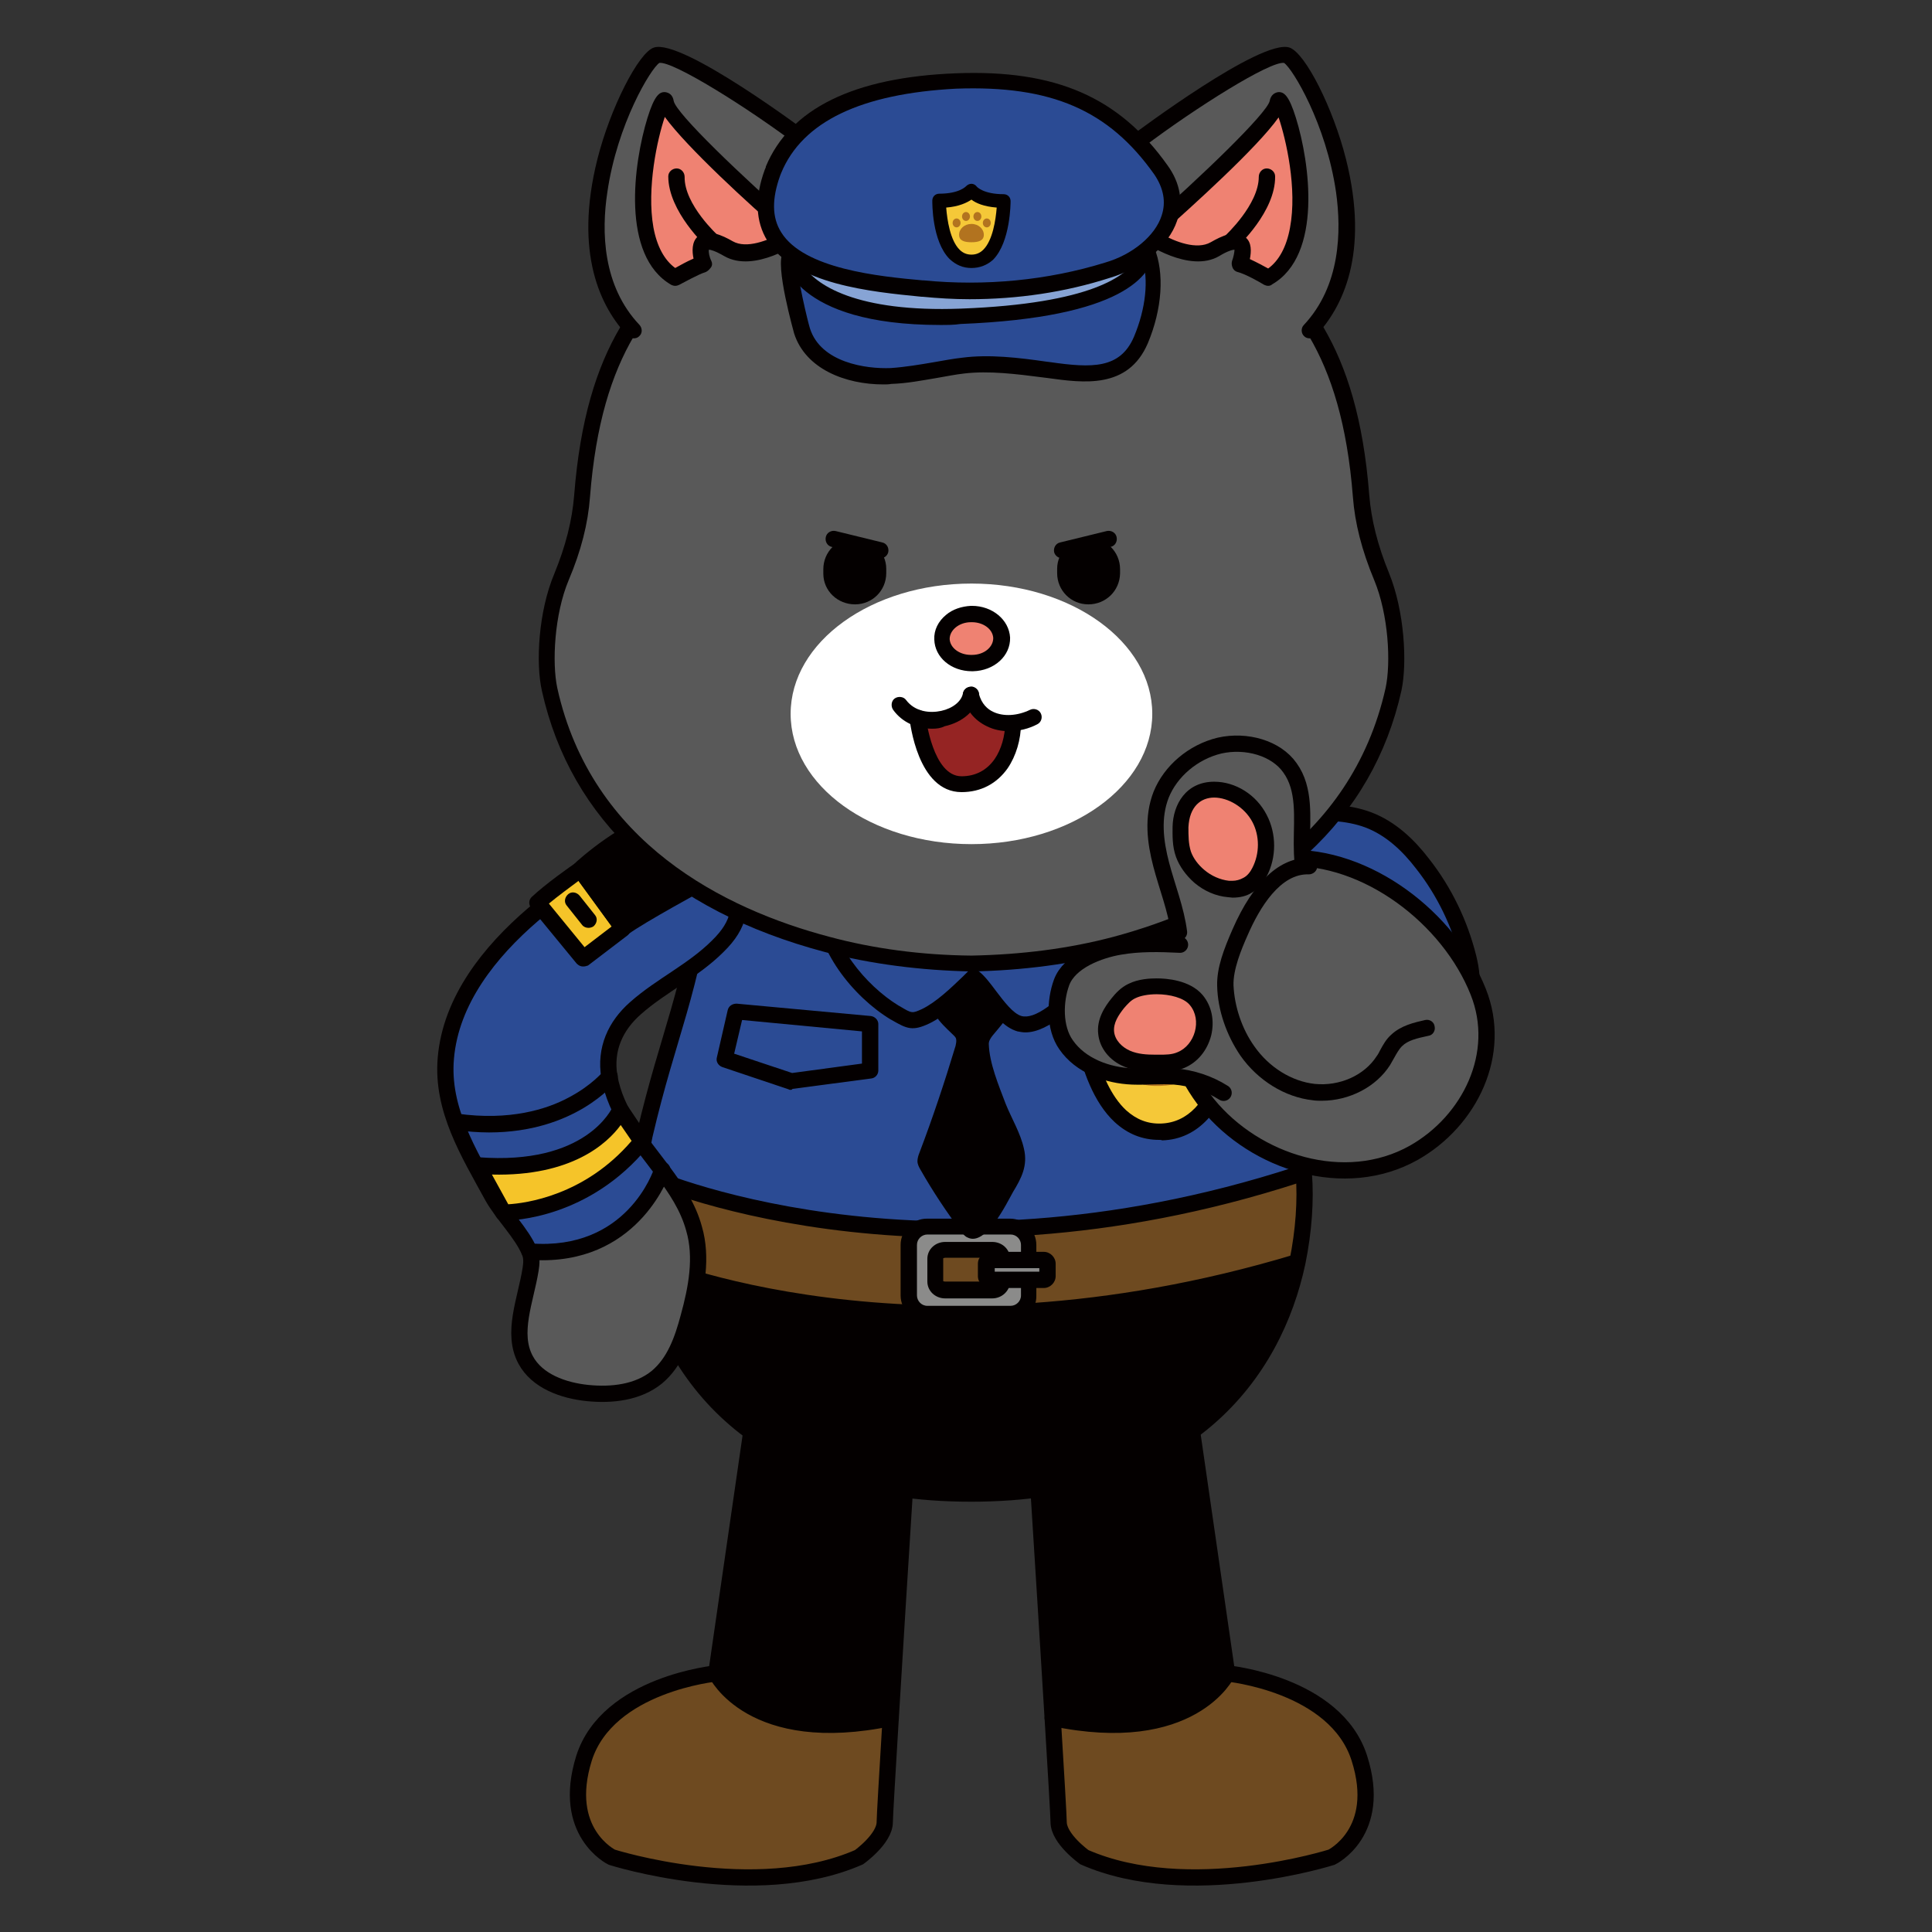 <?xml version="1.0" encoding="utf-8"?>
<!-- Generator: Adobe Illustrator 26.0.3, SVG Export Plug-In . SVG Version: 6.00 Build 0)  -->
<svg version="1.1" id="레이어_1" xmlns="http://www.w3.org/2000/svg" xmlns:xlink="http://www.w3.org/1999/xlink" x="0px"
	 y="0px" viewBox="0 0 390 390" style="enable-background:new 0 0 390 390;" xml:space="preserve">
<rect x="0" y="0" width="390" height="390" fill="#333333" stroke="none"/>
<style type="text/css">
	.st0{fill:#2B4B94;stroke:#040000;stroke-width:3.282;stroke-linecap:round;stroke-linejoin:round;stroke-miterlimit:10;}
	.st1{fill:#040000;}
	.st2{fill:#6E4A20;}
	.st3{fill:none;stroke:#040000;stroke-width:3.282;stroke-miterlimit:10;}
	.st4{fill:none;stroke:#040000;stroke-width:3.282;stroke-linecap:round;stroke-linejoin:round;stroke-miterlimit:10;}
	.st5{fill:#2B4B94;}
	.st6{fill:#8B8B8A;}
	.st7{fill:#F5C838;}
	.st8{fill:#B2731F;}
	.st9{fill:#595959;}
	.st10{fill:#F5C429;}
	.st11{fill:#FFFFFF;}
	.st12{fill-rule:evenodd;clip-rule:evenodd;fill:#EF8272;}
	.st13{fill:#952423;}
	.st14{fill-rule:evenodd;clip-rule:evenodd;fill:#040000;}
	.st15{fill:#EF8272;}
	.st16{fill:#87A4D5;}
	.st17{fill:#595959;stroke:#040000;stroke-width:3.282;stroke-miterlimit:10;}
	.st18{fill:#595959;stroke:#040000;stroke-width:3.282;stroke-linecap:round;stroke-linejoin:round;stroke-miterlimit:10;}
</style>
<path class="st0" d="M262.6,164c4.6-0.1,9.3-0.1,13.6,1.5c4.5,1.7,8.1,5.1,11,8.9c4.4,5.6,7.5,12.1,9.2,18.9c0.6,2.5,1,5.1,0.2,7.5
	c-0.6,1.8-1.8,3.4-3.2,4.7c-7.7,7.6-19,9.8-29.7,11.2c-5.7,0.7-11.8,1.3-17.1-1.2c-5.1-2.4-8.6-7.5-10.4-12.9s-1.9-11.2-2-16.8
	c0-4.5,0.1-9.1,2-13.2C240.9,162.4,253.4,164.1,262.6,164z"/>
<g>
	<g id="XMLID_94_">
		<g>
			<path class="st1" d="M154.2,271.6l29.9,6.6c0,0-2.7,42.1-4.3,68.7c-28.1,5.9-35.2-9-35.2-9L154.2,271.6z"/>
			<path class="st2" d="M179.8,346.8c-0.7,11.4-1.2,20-1.2,21c0,3.4-5.2,7.1-5.2,7.1c-21,9.2-49.9,0-49.9,0s-10.3-5-5.6-20
				c4.7-15,26.7-17.1,26.7-17.1S151.7,352.7,179.8,346.8z"/>
		</g>
		<g>
			<path class="st3" d="M179.8,346.8c1.6-26.5,4.3-68.7,4.3-68.7l-29.9-6.6l-9.6,66.3c0,0-21.9,2.1-26.7,17.1c-4.7,15,5.6,20,5.6,20
				s28.9,9.2,49.9,0c0,0,5.2-3.7,5.2-7.1C178.6,366.8,179.1,358.3,179.8,346.8z"/>
			<path class="st4" d="M144.6,337.8c0,0,7.1,14.9,35.2,9"/>
		</g>
	</g>
	<g id="XMLID_93_">
		<g>
			<path class="st2" d="M274.3,354.9c4.8,15-5.6,20-5.6,20s-28.9,9.2-49.9,0c0,0-5.2-3.7-5.2-7.1c0-1-0.5-9.5-1.2-21
				c28,5.9,35.2-9,35.2-9S269.6,340,274.3,354.9z"/>
			<path class="st1" d="M238.1,271.6l9.6,66.3c0,0-7.1,14.9-35.2,9c-1.6-26.5-4.3-68.7-4.3-68.7L238.1,271.6z"/>
		</g>
		<g>
			<path class="st3" d="M212.5,346.8c-1.6-26.5-4.3-68.7-4.3-68.7l29.9-6.6l9.6,66.3c0,0,21.9,2.1,26.7,17.1c4.8,15-5.6,20-5.6,20
				s-28.9,9.2-49.9,0c0,0-5.2-3.7-5.2-7.1C213.7,366.8,213.2,358.3,212.5,346.8z"/>
			<path class="st4" d="M247.7,337.8c0,0-7.1,14.9-35.2,9h0"/>
		</g>
	</g>
	<g id="XMLID_92_">
		<g>
			<path class="st2" d="M263.2,237c0.4,5.3,0,11.4-1.3,17.8h0c-77.8,23.4-131.4,0-131.4,0c-1.4-6.3-1.7-12.5-1.3-17.8l1.1,0.1
				c0,0,55,25,131.8,0L263.2,237z"/>
			<path class="st5" d="M262.1,229.1c0.5,2.3,0.9,4.9,1.1,7.8l-1.1,0.1c-76.8,25-131.8,0-131.8,0l-1.1-0.1c0.2-2.9,0.6-5.6,1.1-7.8
				c4.9-21,9.3-28,12.9-53.5c3.6-25.3,28.7-33.2,28.7-33.2s29.8-4.3,48.8,0c0,0,24.3,8,28.7,33.2
				C254.3,205.5,257.2,208.2,262.1,229.1z"/>
			<path class="st1" d="M261.8,254.8c-4.6,22.1-21.6,46.7-65.7,46.7s-61.1-24.6-65.7-46.7C130.4,254.8,184.1,278.2,261.8,254.8z"/>
		</g>
		<g>
			<path class="st3" d="M261.9,254.8c1.3-6.4,1.7-12.5,1.3-17.8c-0.2-2.9-0.6-5.6-1.1-7.8c-4.9-21-7.8-23.6-12.9-53.5
				c-4.3-25.2-28.7-33.2-28.7-33.2c-18.9-4.3-48.8,0-48.8,0s-25.1,7.8-28.7,33.2c-3.6,25.5-8,32.5-12.9,53.5c-0.5,2.3-0.9,5-1.1,7.8
				c-0.4,5.3-0.1,11.5,1.3,17.8c4.6,22.1,21.7,46.7,65.7,46.7S257.2,276.9,261.9,254.8"/>
			<path class="st4" d="M130.4,254.8c0,0,53.7,23.4,131.4,0h0"/>
			<path class="st4" d="M130.2,237.1c0,0,55,25,131.8,0"/>
		</g>
	</g>
	<g>
		<path class="st6" d="M203.9,247.5h-16.8c-2,0-3.7,1.7-3.7,3.7v10.2c0,2,1.7,3.7,3.7,3.7h16.8c2,0,3.7-1.7,3.7-3.7v-10.2
			C207.6,249.2,206,247.5,203.9,247.5z M202.3,258.7c0,1-0.9,1.8-2,1.8h-9.5c-1.1,0-2-0.8-2-1.8v-4.6c0-1,0.9-1.8,2-1.8h9.5
			c1.1,0,2,0.8,2,1.8V258.7z"/>
		<path class="st1" d="M203.9,266.8h-16.8c-2.9,0-5.3-2.4-5.3-5.3v-10.2c0-2.9,2.4-5.3,5.3-5.3h16.8c2.9,0,5.3,2.4,5.3,5.3v10.2
			C209.3,264.4,206.9,266.8,203.9,266.8z M187.2,249.2c-1.1,0-2.1,0.9-2.1,2.1v10.2c0,1.1,0.9,2.1,2.1,2.1h16.8
			c1.1,0,2.1-0.9,2.1-2.1v-10.2c0-1.1-0.9-2.1-2.1-2.1H187.2z M200.3,262.1h-9.5c-2,0-3.6-1.5-3.6-3.4v-4.6c0-1.9,1.6-3.4,3.6-3.4
			h9.5c2,0,3.6,1.5,3.6,3.4v4.6C203.9,260.5,202.3,262.1,200.3,262.1z M190.8,253.9c-0.2,0-0.4,0.1-0.4,0.1l0,4.6
			c0,0,0.1,0.1,0.4,0.1h9.5c0.2,0,0.3-0.1,0.4-0.1v-4.6c0,0-0.1-0.1-0.4-0.1H190.8z"/>
	</g>
	<g>
		<path class="st6" d="M210.7,258.3h-10.9c-0.4,0-0.7-0.3-0.7-0.7v-2.5c0-0.4,0.3-0.7,0.7-0.7h10.9c0.4,0,0.7,0.3,0.7,0.7v2.5
			C211.5,258,211.1,258.3,210.7,258.3z"/>
		<path class="st1" d="M210.7,260h-10.9c-1.3,0-2.4-1.1-2.4-2.4v-2.5c0-1.3,1.1-2.4,2.4-2.4h10.9c1.3,0,2.4,1.1,2.4,2.4v2.5
			C213.1,258.9,212,260,210.7,260z M200.8,256.7h9V256h-9V256.7z"/>
	</g>
	<g>
		<path class="st1" d="M192.2,208.7c0.3,0.3,0.7,0.6,0.8,1c0.1,0.5,0,0.9-0.1,1.4c-2.2,7.3-4.6,14.5-7.3,21.6
			c-0.2,0.5-0.4,1.1-0.4,1.7c0,0.6,0.3,1.2,0.6,1.7c2.5,4.4,5.3,8.6,8.3,12.6c0.3,0.4,0.7,0.9,1.2,1.1c3.7,1.9,7.9-6.9,9.2-9.2
			c1.7-2.8,3-5.3,2.2-8.7c-0.7-3.2-2.5-6.1-3.7-9.1c-1.4-3.7-3.3-8.2-3.4-12.1c0-0.6,0.4-1.2,0.8-1.7c1.4-1.7,2.9-3.3,3.9-5.3
			c1-1.9,1.5-4.3,0.8-6.3c-1.8-5.1-9-5.1-12.4-1.8c-1.4,1.4-2.8,3.4-3.9,5C186.8,203.7,189.8,206.4,192.2,208.7z"/>
	</g>
	<g>
		<path class="st5" d="M166.1,182.4c-0.1,8.7,7.5,17.8,14.5,22c2.8,1.7,3.4,2.1,6.2,0.7c3.6-1.7,7.1-5.3,9.7-7.8
			c2.9,2.3,5.7,8.3,9.3,9.4c4.8,1.4,12-6.8,14.8-9.9c4.1-4.6,6.9-10.5,4.8-16.7c-4.3-12.7-18.5-17.7-30.9-17.1
			c-8.8,0.4-20.4,4.1-25.8,11.5C166.9,176.9,166.1,179.6,166.1,182.4z"/>
		<path class="st1" d="M207,208.4c-0.5,0-1.1-0.1-1.6-0.2c-2.8-0.8-4.8-3.5-6.8-6.1c-0.7-0.9-1.4-1.8-2-2.6c-2.6,2.5-5.7,5.5-9,7.1
			c-3.4,1.6-4.5,1.1-7.6-0.7l-0.2-0.1c-7.6-4.6-15.3-14.2-15.2-23.4l0,0c0-3.3,1-6.2,3-8.9c5.7-7.8,17.7-11.7,27-12.2
			c12.9-0.6,28,4.8,32.5,18.2c2,5.9,0.2,12.2-5.1,18.3C217.4,202.8,211.8,208.4,207,208.4z M196.4,195.1l1.1,0.9
			c1.3,1,2.4,2.5,3.6,4.1c1.6,2.1,3.4,4.5,5.1,5c2.6,0.7,7-2.4,13.1-9.4c4.6-5.2,6.1-10.3,4.5-15.1c-4-11.8-17.6-16.5-29.3-16
			c-8.6,0.4-19.5,3.9-24.5,10.8c-1.5,2.1-2.3,4.4-2.3,7c-0.1,7.9,7,16.5,13.7,20.6l0.2,0.1c2.5,1.5,2.5,1.5,4.5,0.6
			c2.9-1.4,5.9-4.3,8.3-6.6L196.4,195.1z"/>
	</g>
	<g>
		<path class="st1" d="M159.7,220c-0.2,0-0.4,0-0.5-0.1l-13.4-4.5c-0.8-0.3-1.3-1.1-1.1-1.9l2.2-9.6c0.2-0.8,0.9-1.3,1.8-1.3
			l27.1,2.5c0.8,0.1,1.5,0.8,1.5,1.6v9.4c0,0.8-0.6,1.5-1.4,1.6l-15.9,2.1C159.8,220,159.7,220,159.7,220z M148.2,212.7l11.7,3.9
			l14.1-1.9v-6.5l-24.2-2.3L148.2,212.7z"/>
	</g>
	<g>
		<g>
			<path class="st7" d="M249.2,198.3c-12.3,0.5-16-4.4-16-4.4s-3.3,5.1-15.6,5.6c0,0,0.9,29.6,16.9,29
				C250.6,227.9,249.2,198.3,249.2,198.3z"/>
			<path class="st1" d="M234,230.1c-3.4,0-6.4-1.2-9-3.6c-8.5-7.9-9.1-26.3-9.1-27c0-0.9,0.7-1.7,1.6-1.7
				c11.1-0.4,14.3-4.8,14.3-4.9c0.3-0.4,0.8-0.7,1.3-0.7c0.6,0,1,0.2,1.4,0.6c0,0,3.5,4.2,14.6,3.8c0.9,0,1.7,0.7,1.7,1.6
				c0,0.8,0.8,19.1-7,27.7c-2.5,2.7-5.6,4.2-9.2,4.3C234.4,230.1,234.2,230.1,234,230.1z M219.3,201c0.3,4.5,1.9,17.4,8,23.1
				c2.1,1.9,4.4,2.8,7.1,2.7c2.7-0.1,5-1.2,6.9-3.2c5.7-6.2,6.2-19.2,6.2-23.7c-8,0-12.3-2.3-14.3-3.8
				C231.4,197.8,227.3,200.4,219.3,201z"/>
		</g>
		<g>
			<g>
				<path class="st8" d="M240,215.3c0.1,3-2.5,3.8-5.8,3.9c-3.3,0.1-6-0.5-6.1-3.4s2.5-5.5,5.8-5.6C237.1,210,239.9,212.3,240,215.3
					z"/>
			</g>
			<g>
				<g>
					
						<ellipse transform="matrix(0.999 -3.796101e-02 3.796101e-02 0.999 -7.805 8.748)" class="st8" cx="226.5" cy="209.9" rx="1.9" ry="2.3"/>
				</g>
				<g>
					
						<ellipse transform="matrix(0.999 -3.796101e-02 3.796101e-02 0.999 -7.774 9.306)" class="st8" cx="241.2" cy="209.4" rx="1.9" ry="2.3"/>
				</g>
			</g>
			<g>
				<g>
					
						<ellipse transform="matrix(0.999 -3.796101e-02 3.796101e-02 0.999 -7.675 8.914)" class="st8" cx="230.9" cy="206.6" rx="1.9" ry="2.3"/>
				</g>
				<g>
					
						<ellipse transform="matrix(0.999 -3.796101e-02 3.796101e-02 0.999 -7.663 9.126)" class="st8" cx="236.5" cy="206.4" rx="1.9" ry="2.3"/>
				</g>
			</g>
		</g>
	</g>
	<g>
		<g id="XMLID_95_">
			<g>
				<path class="st5" d="M107.6,184.8c-8.6,7.4-16.5,17.2-17.5,28.9c-0.9,10.3,4.6,19.1,9.4,27.9c2,3.6,6,7.5,7.5,11.2
					c21,1.6,26.7-16.5,26.7-16.5c-4.4-5.9-9.4-11.5-10.7-19c-0.9-5.5,1.2-10.2,5.3-13.8c5.2-4.6,11.6-7.5,16.6-12.5
					c4.4-4.3,5.5-8.5,2.4-13.9c-1-1.7-2.2-3.2-3.7-4.5c-1.2-1.1-2.5-2-4-2.5C129.4,166.2,114.9,178.5,107.6,184.8z"/>
				<path class="st9" d="M107,252.7c0.5,1.1,0.4,2.4,0.2,3.6c-1,6.2-3.9,12.8-1,18.2c2.3,4.3,7.6,6.2,12.5,6.7
					c4.9,0.5,10.2-0.1,14-3.2c3.6-3,5.2-7.6,6.4-12.1c1.6-5.8,2.8-12.1,1.1-17.9c-1.3-4.4-3.8-8.1-6.5-11.7
					C133.7,236.3,127.9,254.3,107,252.7z"/>
			</g>
			<g>
				<path class="st4" d="M133.7,236.3c-4.4-5.9-9.4-11.5-10.7-19c-0.9-5.5,1.2-10.2,5.3-13.8c5.2-4.6,11.6-7.5,16.6-12.5
					c4.4-4.3,5.5-8.5,2.4-13.9c-1-1.7-2.2-3.2-3.7-4.5c-1.2-1.1-2.5-2-4-2.5c-10.3-3.9-24.8,8.4-32.1,14.6
					c-8.6,7.4-16.5,17.2-17.5,28.9c-0.9,10.3,4.6,19.1,9.4,27.9c2,3.6,6,7.5,7.5,11.2c0.5,1.1,0.4,2.4,0.2,3.6
					c-1,6.2-3.9,12.8-1,18.2c2.3,4.3,7.6,6.2,12.5,6.7c4.9,0.5,10.2-0.1,14-3.2c3.6-3,5.2-7.6,6.4-12.1c1.6-5.8,2.8-12.1,1.1-17.9
					C138.9,243.6,136.4,239.9,133.7,236.3z"/>
			</g>
		</g>
		<g>
			<g>
				<g>
					<path class="st10" d="M117.1,175.6c0,0-6.1,4.2-8.6,6.7l9.2,11.2l8-6.1L117.1,175.6z"/>
					<path class="st1" d="M117.7,195.1c-0.5,0-0.9-0.2-1.3-0.6l-9.2-11.2c-0.5-0.7-0.5-1.6,0.1-2.2c2.6-2.5,8.5-6.7,8.8-6.8
						c0.7-0.5,1.7-0.3,2.3,0.4l8.6,11.8c0.5,0.7,0.4,1.7-0.3,2.3l-8,6.1C118.4,195,118.1,195.1,117.7,195.1z M110.8,182.4l7.2,8.8
						l5.5-4.2l-6.7-9.2C115.2,179,112.6,180.9,110.8,182.4z"/>
				</g>
				<g>
					<line class="st10" x1="115.7" y1="181.7" x2="118.8" y2="185.6"/>
					<path class="st1" d="M118.8,187.3c-0.5,0-1-0.2-1.3-0.6l-3.1-3.9c-0.6-0.7-0.4-1.7,0.3-2.3c0.7-0.6,1.7-0.4,2.3,0.3l3.1,3.9
						c0.6,0.7,0.4,1.7-0.3,2.3C119.5,187.2,119.1,187.3,118.8,187.3z"/>
				</g>
				<g>
					<path class="st1" d="M117.1,175.6c0,0,10-9.2,16.5-9.5l8.3,11.8c0,0-12.8,6.9-16.1,9.4L117.1,175.6z"/>
					<path class="st1" d="M125.7,189c-0.1,0-0.2,0-0.2,0c-0.4-0.1-0.8-0.3-1.1-0.7l-8.6-11.8c-0.5-0.7-0.4-1.6,0.2-2.2
						c0.4-0.4,10.5-9.6,17.5-9.9c0.6,0,1.1,0.2,1.4,0.7l8.3,11.8c0.3,0.4,0.4,0.9,0.3,1.3c-0.1,0.5-0.4,0.8-0.8,1.1
						c-0.1,0.1-12.7,6.9-15.9,9.3C126.4,188.9,126.1,189,125.7,189z M119.3,175.8l6.8,9.3c3.5-2.3,10.3-6,13.4-7.7l-6.6-9.5
						C128.5,168.6,122.4,173.2,119.3,175.8z"/>
				</g>
			</g>
		</g>
		<g>
			<path class="st1" d="M98.7,228.6c-2.2,0-4.5-0.2-6.9-0.5c-0.9-0.1-1.5-1-1.4-1.9s0.9-1.5,1.9-1.4c10.6,1.5,18.1-0.9,22.4-3.2
				c4.8-2.5,7-5.3,7.1-5.3c0.6-0.7,1.6-0.8,2.3-0.3c0.7,0.6,0.8,1.6,0.3,2.3C123.9,218.8,116,228.6,98.7,228.6z"/>
		</g>
		<g>
			<path class="st10" d="M125.3,224c0,0-5.4,13.1-28.8,11.2l5.2,9.5c0,0,16,0.3,28-14.3L125.3,224z"/>
			<path class="st1" d="M101.7,246.4c-0.1,0-0.1,0-0.2,0c-0.6,0-1.1-0.3-1.4-0.9l-5.2-9.5c-0.3-0.5-0.3-1.2,0.1-1.7
				c0.3-0.5,0.9-0.8,1.5-0.7c21.8,1.7,27-9.8,27.2-10.2c0.2-0.6,0.8-0.9,1.4-1c0.6-0.1,1.2,0.2,1.5,0.7l4.3,6.4
				c0.4,0.6,0.4,1.4-0.1,2C119,245.9,103.6,246.4,101.7,246.4z M99.3,237.1l3.3,6c3.4-0.2,15.4-1.7,24.9-12.8l-2.2-3.2
				C122.6,230.8,115.4,237.5,99.3,237.1z"/>
		</g>
		<g>
			<path class="st1" d="M109.5,254.4c-0.9,0-1.8,0-2.7-0.1c-0.9-0.1-1.6-0.9-1.5-1.8c0.1-0.9,0.9-1.6,1.8-1.5
				c19.4,1.5,24.8-14.6,25-15.3c0.3-0.9,1.2-1.3,2.1-1.1c0.9,0.3,1.3,1.2,1.1,2.1C135.2,236.9,129.4,254.4,109.5,254.4z"/>
		</g>
	</g>
	<g>
		<g>
			<g>
				<path class="st9" d="M278.9,116.4c-2.2-5.2-3.7-10.7-4.1-16.3c-2.3-30.5-13.6-41.5-25.9-51.4c-16-12.9-40-12-49.6-11.3
					c-2.1,0.1-4.2,0.1-6.3,0c-9.6-0.6-33.7-1.6-49.6,11.3c-12.3,10-23.5,20.9-25.9,51.4c-0.4,5.6-2,11.1-4.1,16.3
					c-2.9,7.1-3.6,17.3-2.4,22.8c6.2,27.8,28.3,44,56,51.4c9.3,2.5,19.2,3.7,29.1,3.9c9.9-0.1,19.8-1.4,29.1-3.9
					c27.7-7.4,49.9-23.6,56-51.4C282.5,133.7,281.8,123.5,278.9,116.4z"/>
				<path class="st1" d="M196.2,196.1c-10.4-0.2-20.4-1.5-29.6-3.9c-31.7-8.4-51.4-26.7-57.2-52.7c-1.3-5.7-0.7-16.1,2.5-23.7
					c2.3-5.6,3.6-10.8,4-15.8c2.4-30.7,13.4-42,26.5-52.6c11.4-9.2,28.5-13.2,50.8-11.7c2,0.1,4.1,0.1,6.1,0
					c22.3-1.5,39.4,2.5,50.8,11.7C263,58,274,69.2,276.4,99.9c0.4,5,1.7,10.2,4,15.8l0,0c3.1,7.6,3.7,18.1,2.5,23.7
					c-5.8,26-25.6,44.2-57.2,52.7C216.5,194.6,206.5,195.9,196.2,196.1z M184.3,38.7c-17.3,0-30.7,3.8-39.9,11.3
					c-12.5,10.1-23,20.9-25.3,50.3c-0.4,5.4-1.8,10.9-4.3,16.8c-2.9,6.9-3.4,16.7-2.3,21.8c6.9,31.2,33.7,44.6,54.9,50.2
					c8.9,2.4,18.6,3.7,28.7,3.8c10.1-0.2,19.7-1.4,28.7-3.8c21.2-5.7,47.9-19,54.9-50.2c1.1-5.1,0.6-14.8-2.3-21.8
					c-2.5-6-3.9-11.5-4.3-16.8c-2.3-29.4-12.8-40.2-25.3-50.3c-10.7-8.7-27-12.4-48.5-11c-2.2,0.1-4.3,0.1-6.5,0
					C189.9,38.8,187.1,38.7,184.3,38.7z"/>
			</g>
			<g>
				<ellipse class="st11" cx="196.1" cy="144.1" rx="36.5" ry="26.3"/>
			</g>
			<g>
				<g>
					<path class="st12" d="M196.1,133.8c-3.3,0-5.9-2.1-5.9-4.8c-0.1-2.7,2.6-5,5.9-5.1l0.2,0c3.2,0,5.9,2.1,5.9,4.8
						c0.1,2.8-2.5,5-5.9,5.1L196.1,133.8z"/>
				</g>
				<g>
					<path class="st1" d="M196.2,125.6c2.3,0,4.2,1.4,4.3,3.2c0,1.8-1.8,3.4-4.3,3.4c-0.1,0-0.1,0-0.2,0c-2.3,0-4.2-1.4-4.3-3.2
						c0-1.8,1.9-3.4,4.3-3.4C196.1,125.6,196.2,125.6,196.2,125.6 M196.2,122.3c-0.1,0-0.2,0-0.2,0c-1.9,0.1-3.7,0.7-5,1.8
						c-1.6,1.3-2.5,3.1-2.4,5c0.1,3.6,3.4,6.4,7.6,6.4c0.1,0,0.2,0,0.2,0c4.3-0.1,7.6-3.1,7.5-6.8
						C203.7,125.1,200.3,122.3,196.2,122.3L196.2,122.3z"/>
				</g>
			</g>
			<g>
				<path class="st13" d="M204.6,146c0,5.3-3,12.3-10.5,12.3c-7.5,0-8.9-13.3-8.9-13.3s7.9,2.5,10.9-2L204.6,146z"/>
			</g>
			<g>
				<g>
					<g>
						<path class="st14" d="M219.7,122L219.7,122c-3.5,0-6.3-2.8-6.3-6.3l0-0.9c0-3.4,2.9-6.2,6.4-6.2c3.5,0,6.3,2.8,6.3,6.3l0,0.9
							C226,119.3,223.2,122,219.7,122"/>
					</g>
				</g>
			</g>
			<g>
				<g>
					<g>
						<path class="st14" d="M172.6,122L172.6,122c3.5,0,6.3-2.8,6.3-6.3l0-0.9c0-3.4-2.9-6.2-6.4-6.2c-3.5,0-6.3,2.8-6.3,6.3l0,0.9
							C166.2,119.3,169.1,122,172.6,122"/>
					</g>
				</g>
			</g>
			<g>
				<g>
					<path class="st1" d="M188.2,147.1c-3.2,0-6.1-1.3-7.9-3.8c-0.5-0.7-0.4-1.8,0.3-2.3c0.7-0.5,1.8-0.4,2.3,0.3
						c1.8,2.4,4.8,2.7,7.1,2.2c2.3-0.5,4.1-1.9,4.4-3.6c0.2-0.9,1.1-1.4,1.9-1.3c0.9,0.2,1.5,1.1,1.3,1.9c-0.6,3-3.3,5.3-6.9,6.1
						C189.9,147,189.1,147.1,188.2,147.1z"/>
				</g>
			</g>
			<g>
				<g>
					<path class="st1" d="M203.7,147.6c-1.6,0-3.1-0.3-4.5-1c-2.5-1.2-4.2-3.3-4.8-6c-0.2-0.9,0.4-1.8,1.3-1.9
						c0.9-0.2,1.8,0.4,1.9,1.3c0.5,2.1,1.8,3.2,2.9,3.7c2.1,1,4.9,0.8,7.4-0.4c0.8-0.4,1.8-0.1,2.2,0.7c0.4,0.8,0.1,1.8-0.7,2.2
						C207.7,147.1,205.7,147.6,203.7,147.6z"/>
				</g>
			</g>
			<g>
				<path class="st9" d="M179.7,43.8c0,0-10.1-10-17.2-15.4c-7.1-5.3-26.2-18.5-30-17.3c-3.8,1.3-22.2,37-4.7,55.6"/>
				<path class="st1" d="M127.9,68.3c-0.4,0-0.9-0.2-1.2-0.5c-5.4-5.7-10.9-16.6-6.1-35.7c2.6-10.3,8.3-21.5,11.4-22.5
					c5.7-1.9,31.2,17.3,31.5,17.5c7.1,5.3,16.9,15.1,17.3,15.5c0.6,0.6,0.6,1.7,0,2.3c-0.6,0.6-1.7,0.6-2.3,0
					c-0.1-0.1-10.1-10-17-15.2c-10.7-8.1-25.7-17.4-28.4-17c-1.7,1.1-8.5,12.3-10.5,26.1c-1.2,7.9-1,18.9,6.5,26.8
					c0.6,0.7,0.6,1.7-0.1,2.3C128.7,68.2,128.3,68.3,127.9,68.3z"/>
			</g>
			<g>
				<path class="st15" d="M160.6,47.3c0,0-25.5-22.3-26.2-26.7c-0.7-4.4-11.1,27.9,1.9,35.4c0,0,3.6-2.2,5.7-2.8c0,0-3.1-7.8,5-3
					C152.2,53.2,160.6,47.3,160.6,47.3z"/>
				<path class="st1" d="M136.3,57.7c-0.3,0-0.6-0.1-0.8-0.2c-10.2-5.9-7.6-24.6-4.8-33.7c1.4-4.5,2.4-5.3,3.6-5.2
					c0.7,0.1,1.5,0.5,1.7,1.8c0.5,2.5,13.5,15,25.7,25.7c0.4,0.3,0.6,0.8,0.6,1.3c0,0.5-0.3,1-0.7,1.3c-0.4,0.3-9.3,6.5-15.4,3
					c-1.9-1.1-2.8-1.3-3.1-1.3c-0.1,0.5,0.1,1.5,0.5,2.3c0.2,0.4,0.2,0.9-0.1,1.3s-0.6,0.7-1,0.9c-1.6,0.5-4.4,2.1-5.4,2.6
					C136.9,57.6,136.6,57.7,136.3,57.7z M134.2,23.6c-1.5,4.4-3.7,14.4-2.3,22.3c0.7,3.8,2.2,6.6,4.4,8.2c0.9-0.5,2.3-1.3,3.7-1.9
					c-0.3-1.4-0.4-3.4,0.9-4.5c1.9-1.6,4.9-0.2,7,1c2.8,1.6,7.2-0.2,10-1.7C151.6,41.6,138.6,29.7,134.2,23.6z"/>
			</g>
			<g>
				<path class="st15" d="M143.9,48.8c0,0-7.4-6.7-7.3-13.1"/>
				<path class="st1" d="M143.9,50.4c-0.4,0-0.8-0.1-1.1-0.4c-0.3-0.3-7.9-7.3-7.9-14.4c0-0.9,0.8-1.6,1.7-1.6
					c0.9,0,1.6,0.8,1.6,1.7c-0.1,5.6,6.7,11.8,6.8,11.9c0.7,0.6,0.7,1.6,0.1,2.3C144.8,50.2,144.4,50.4,143.9,50.4z"/>
			</g>
			<g>
				<path class="st9" d="M212.6,43.8c0,0,10.1-10,17.2-15.4c7.1-5.3,26.2-18.5,30-17.3c3.8,1.3,22.2,37,4.7,55.6"/>
				<path class="st1" d="M264.4,68.3c-0.4,0-0.8-0.1-1.1-0.4c-0.7-0.6-0.7-1.7-0.1-2.3c7.4-7.9,7.6-18.9,6.5-26.8
					c-2-13.8-8.8-25-10.5-26.1c-2.8-0.4-17.8,9-28.4,17c-6.9,5.2-16.9,15.1-17,15.2c-0.6,0.6-1.7,0.6-2.3,0c-0.6-0.6-0.6-1.7,0-2.3
					c0.4-0.4,10.3-10.2,17.3-15.5c0.3-0.2,25.8-19.4,31.5-17.5c3.2,1.1,8.8,12.2,11.4,22.5c4.8,19.1-0.7,30-6.1,35.7
					C265.3,68.1,264.8,68.3,264.4,68.3z"/>
			</g>
			<g>
				<path class="st15" d="M231.6,47.3c0,0,25.5-22.3,26.2-26.7S268.9,48.5,256,56c0,0-3.6-2.2-5.7-2.8c0,0,3.1-7.8-5-3
					C240,53.2,231.6,47.3,231.6,47.3z"/>
				<path class="st1" d="M256,57.7c-0.3,0-0.6-0.1-0.8-0.2c-1-0.6-3.8-2.2-5.4-2.6c-0.4-0.1-0.8-0.4-1-0.9s-0.2-0.9-0.1-1.3
					c0.3-0.8,0.5-1.8,0.5-2.3c-0.3,0-1.3,0.2-3.1,1.3c-6,3.5-15-2.7-15.4-3c-0.4-0.3-0.7-0.8-0.7-1.3c0-0.5,0.2-1,0.6-1.3
					c12.2-10.7,25.1-23.2,25.7-25.7c0.2-1.2,1-1.7,1.7-1.8c1.2-0.1,2.2,0.7,3.6,5.2c2.8,9,5.4,27.7-4.8,33.6
					C256.6,57.6,256.3,57.7,256,57.7z M252.3,52.3c1.3,0.6,2.8,1.4,3.7,1.9c2.2-1.6,3.7-4.4,4.4-8.2c1.5-7.9-0.8-17.9-2.3-22.3
					c-4.3,6.1-17.4,17.9-23.7,23.5c2.8,1.6,7.2,3.3,10,1.7c2.1-1.2,5.1-2.7,7-1C252.7,48.9,252.6,50.8,252.3,52.3z"/>
			</g>
			<g>
				<path class="st15" d="M248.4,48.8c0,0,7.4-6.7,7.3-13.1"/>
				<path class="st1" d="M248.4,50.4c-0.4,0-0.9-0.2-1.2-0.5c-0.6-0.7-0.6-1.7,0.1-2.3c0.1-0.1,6.8-6.3,6.8-11.9
					c0-0.9,0.7-1.7,1.6-1.7c0.9,0,1.7,0.7,1.7,1.6c0.1,7.1-7.5,14.1-7.8,14.4C249.1,50.3,248.7,50.4,248.4,50.4z"/>
			</g>
			<g>
				<path class="st9" d="M208.4,47.7c5,1.1,14.5-8.6,7.9-14.7c-6.6-6.1-12.3,5.1-12.3,5.1s2.1-15.5-8.5-14.7s-6.7,13-6.7,13
					s-1.8-7-7.5-6c-11.9,2-8,14.7,0.9,17.5"/>
				<path class="st1" d="M182.1,49.6c-0.2,0-0.3,0-0.5-0.1c-5.7-1.8-9.9-7.3-9.5-12.5c0.1-2,1.3-6.9,8.8-8.2
					c2.3-0.4,4.1,0.2,5.6,1.3c0.2-1.6,0.6-3.2,1.6-4.5c1.5-2.3,4-3.5,7.3-3.8c3-0.2,5.4,0.6,7.2,2.5c2.2,2.3,2.9,5.7,3.2,8.6
					c1.4-1.5,3.2-2.8,5.4-3.2c1.5-0.3,3.9-0.1,6.3,2.1c3.1,2.8,3.6,6.7,1.6,10.7c-2.1,4-7,7.7-10.9,6.8c-0.9-0.2-1.4-1.1-1.2-2
					c0.2-0.9,1.1-1.4,2-1.2c1.9,0.4,5.5-1.8,7.3-5.1c1-1.8,1.6-4.5-0.9-6.7c-1.2-1.1-2.4-1.5-3.5-1.3c-2.8,0.5-5.4,4.4-6.2,5.9
					c-0.4,0.7-1.2,1-2,0.8c-0.8-0.2-1.2-1-1.1-1.8c0.3-2.2,0.5-8.5-2.2-11.4c-1.1-1.2-2.6-1.7-4.5-1.5c-2.3,0.2-3.9,0.9-4.8,2.3
					c-1.8,2.7-0.9,6.9-0.6,8.2c0,0.2,0.1,0.3,0.1,0.5c0.2,0.9-0.3,1.7-1.1,2c-0.9,0.2-1.7-0.2-2-1.1c0,0,0-0.2-0.1-0.4
					c-0.3-1.1-1.9-5.1-5.6-4.5c-3.7,0.6-5.9,2.5-6.1,5.2c-0.2,3.2,2.5,7.6,7.2,9.1c0.9,0.3,1.3,1.2,1.1,2.1
					C183.5,49.2,182.8,49.6,182.1,49.6z"/>
			</g>
			<g>
				<path class="st1" d="M194.1,159.9c-8.9,0-10.4-14.2-10.5-14.8c-0.1-0.9,0.6-1.7,1.5-1.8c0.9-0.1,1.7,0.6,1.8,1.5
					c0,0.1,1.4,11.9,7.2,11.9c2.8,0,5.1-1.2,6.7-3.5c1.3-1.9,2.1-4.6,2.1-7.2c0-0.9,0.7-1.6,1.6-1.6c0,0,0,0,0,0
					c0.9,0,1.6,0.7,1.6,1.6c0,3.3-1,6.6-2.7,9.1C201.2,158.2,198,159.9,194.1,159.9z"/>
			</g>
		</g>
	</g>
	<g>
		<path class="st5" d="M159.7,51.7c-1.7,0,1.8,13.9,2.2,15.1c2.3,7.2,11.2,9.5,18,9.1c5-0.3,9.7-1.5,14.6-2.1
			c5.3-0.7,11.2,0,16.5,0.8c7.6,1,15.8,2.5,19.4-5.9c2.3-5.4,3.6-12.5,1.3-18C231.6,50.6,160,51.7,159.7,51.7z"/>
		<path class="st1" d="M178.3,77.6c-7.6,0-15.7-3.1-18-10.3c0-0.1-4-14-2.2-16.4c0.4-0.5,0.9-0.8,1.5-0.8c0,0,0,0,0,0l71.9-1.1
			c0.7,0,1.3,0.4,1.5,1c2.1,5.1,1.6,12.4-1.3,19.3c-4,9.3-13,8-20.3,7l-0.8-0.1c-5.4-0.7-11-1.4-16-0.8c-1.8,0.2-3.7,0.6-5.5,0.9
			c-3,0.5-6,1.1-9.2,1.2C179.4,77.6,178.9,77.6,178.3,77.6z M160.9,53.3c0.1,2.9,2.1,11.4,2.6,13c2.2,6.9,11.3,8.2,16.3,8
			c2.9-0.2,5.9-0.7,8.8-1.2c1.8-0.3,3.8-0.7,5.7-0.9c5.4-0.7,11.3,0,16.9,0.8l0.8,0.1c8.4,1.2,14.1,1.4,16.9-5.1
			c2.4-5.7,3-11.5,1.7-15.7L160.9,53.3z"/>
	</g>
	<g>
		<path class="st16" d="M159.7,51.7c0,0,1.7,13.5,34.3,12.2s37.2-9.7,37.6-13.4L159.7,51.7z"/>
		<path class="st1" d="M189.8,65.6c-29.7,0-31.7-13.2-31.8-13.8c-0.1-0.5,0.1-0.9,0.4-1.3c0.3-0.4,0.7-0.6,1.2-0.6l71.9-1.1
			c0.5,0,0.9,0.2,1.2,0.5c0.3,0.3,0.5,0.8,0.4,1.3c-0.6,5-6.4,13.5-39.2,14.8C192.6,65.6,191.2,65.6,189.8,65.6z M162,53.3
			c2.4,4.2,10.9,9.8,32,9c26.4-1,33.5-6.7,35.4-10.1L162,53.3z M159.7,51.7L159.7,51.7L159.7,51.7z"/>
	</g>
	<g>
		<g>
			<path class="st5" d="M156.1,34.3c5.8-14,23.4-17.3,36.8-17.8c17.5-0.7,30.9,3,41.4,17.9c6.5,9.1-2,17.6-10.8,20.2
				c-12,3.6-24.8,4.8-37.3,3.6c-13.3-1.3-37.8-3.6-30.4-23.4C156,34.6,156.1,34.5,156.1,34.3z"/>
			<path class="st1" d="M195.7,60.4c-3.2,0-6.4-0.2-9.5-0.5l-0.2,0c-10.2-1-25.6-2.5-31.1-11.3c-2.4-3.9-2.6-8.7-0.5-14.4
				c0.1-0.2,0.2-0.4,0.2-0.6c0,0,0,0,0,0c4.9-11.7,17.8-18,38.3-18.8c20.2-0.8,33,4.8,42.8,18.6c2.6,3.6,3.2,7.5,1.9,11.2
				c-1.7,5-7.1,9.6-13.6,11.5C215,59,205.4,60.4,195.7,60.4z M157.7,34.9L157.7,34.9c-0.1,0.2-0.1,0.3-0.2,0.5
				c-1.7,4.7-1.7,8.5,0.2,11.5c4.6,7.4,19.7,8.9,28.6,9.7l0.2,0c12.3,1.2,25,0,36.6-3.6c5.5-1.6,10.1-5.4,11.4-9.5
				c0.9-2.7,0.4-5.5-1.5-8.3c-9.2-13-20.8-18-40-17.3C173.9,18.9,162,24.5,157.7,34.9z"/>
		</g>
	</g>
	<g>
		<g>
			<path class="st7" d="M202.6,40.6c-5.1,0-6.5-2.1-6.5-2.1s-1.5,2.1-6.5,2.1c0,0-0.1,12.2,6.5,12.2
				C202.7,52.8,202.6,40.6,202.6,40.6z"/>
			<path class="st1" d="M196.1,54.1c-1.7,0-3.1-0.6-4.4-1.8c-3.6-3.6-3.5-11.4-3.5-11.8c0-0.8,0.6-1.4,1.4-1.4
				c4.1,0,5.4-1.5,5.4-1.5c0.3-0.3,0.7-0.5,1.1-0.5c0.4,0,0.8,0.2,1.1,0.6l0,0c0,0,1.3,1.5,5.4,1.5c0.8,0,1.4,0.6,1.4,1.4
				c0,0.3,0,8.2-3.5,11.8C199.3,53.5,197.8,54.1,196.1,54.1z M191,41.9c0.2,2.5,0.8,6.6,2.7,8.5c0.7,0.7,1.5,1,2.4,1
				c0.9,0,1.7-0.3,2.4-1c1.9-1.9,2.5-6,2.7-8.5c-2.6-0.2-4.2-0.9-5.1-1.6C195.2,40.9,193.6,41.7,191,41.9z"/>
		</g>
		<g>
			<g>
				<path class="st8" d="M198.6,47.4c0,1.2-1.1,1.5-2.5,1.5c-1.4,0-2.5-0.3-2.5-1.5s1.1-2.2,2.5-2.2
					C197.5,45.2,198.6,46.2,198.6,47.4z"/>
			</g>
			<g>
				<g>
					<ellipse class="st8" cx="193.1" cy="45" rx="0.8" ry="0.9"/>
				</g>
				<g>
					<ellipse class="st8" cx="199.2" cy="45" rx="0.8" ry="0.9"/>
				</g>
			</g>
			<g>
				<g>
					<ellipse class="st8" cx="195" cy="43.7" rx="0.8" ry="0.9"/>
				</g>
				<g>
					<ellipse class="st8" cx="197.3" cy="43.7" rx="0.8" ry="0.9"/>
				</g>
			</g>
		</g>
	</g>
</g>
<g>
	<line class="st10" x1="177.7" y1="111.1" x2="168.3" y2="108.7"/>
	<path class="st1" d="M177.7,112.7c-0.1,0-0.3,0-0.4,0l-9.4-2.3c-0.9-0.2-1.4-1.1-1.2-2c0.2-0.9,1.1-1.4,2-1.2l9.4,2.3
		c0.9,0.2,1.4,1.1,1.2,2C179.1,112.2,178.5,112.7,177.7,112.7z"/>
</g>
<g>
	<line class="st10" x1="214.4" y1="111.1" x2="223.8" y2="108.7"/>
	<path class="st1" d="M214.4,112.7c-0.7,0-1.4-0.5-1.6-1.2c-0.2-0.9,0.3-1.8,1.2-2l9.4-2.3c0.9-0.2,1.8,0.3,2,1.2s-0.3,1.8-1.2,2
		l-9.4,2.3C214.6,112.7,214.5,112.7,214.4,112.7z"/>
</g>
<g>
	<g>
		<path class="st17" d="M259.8,173.2c16.1-0.6,32.7,12.1,38.6,27c5,12.5-1.7,26.1-13,32.5c-13.9,7.8-32,2-41.6-9.8
			c-9-11.1-13.6-32.6-1-43.1C248,175.5,253.9,173.5,259.8,173.2z"/>
		<path class="st18" d="M238.2,190.7c-4.1-0.2-8.2-0.3-12.2,0.4c-4.1,0.7-10.1,2.9-11.7,7.2c-1.4,3.8-1.5,9.2,0.9,12.6
			c2.9,4.2,8.3,6.2,13.4,6.4c2.8,0.1,5.7-0.2,8.5,0c3.5,0.3,6.9,1.4,9.9,3.3"/>
		<path class="st18" d="M238,188.2c-0.6-4.7-2.4-9.1-3.6-13.7s-1.8-9.5,0-14.1c1.9-4.7,6.4-8.6,11.8-9.9c5.4-1.2,11.4,0.5,14.2,4.5
			c3.1,4.3,2.4,10,2.4,15.3c0,5.2,0.8,10.3,2.4,15.2"/>
		<g>
			<path class="st9" d="M264.2,174.8c-7-0.3-11.6,8-13.9,13.4c-1.4,3.2-3.1,7.2-2.9,10.7c0.2,4.6,1.8,9.4,4.4,13.2
				c3.1,4.5,8,7.8,13.4,8.3c5.4,0.6,11.2-1.8,14.1-6.4c0.9-1.4,1.5-2.9,2.7-4.1c1.6-1.6,3.9-2.1,6.1-2.5"/>
			<path class="st1" d="M266.8,222.2c-0.6,0-1.2,0-1.8-0.1c-5.6-0.6-11.1-4-14.6-9c-2.8-4.1-4.6-9.2-4.7-14.1
				c-0.1-3.7,1.4-7.5,3.1-11.4c4.2-9.6,9.6-14.6,15.5-14.4c0.9,0,1.6,0.8,1.6,1.7c0,0.9-0.8,1.6-1.7,1.6c-5.7-0.2-9.9,6.6-12.4,12.4
				c-1.2,2.7-2.9,6.8-2.8,10c0.2,4.3,1.7,8.8,4.2,12.3c3,4.3,7.6,7.1,12.2,7.6c5,0.5,10-1.7,12.5-5.6c0.3-0.4,0.5-0.8,0.7-1.2
				c0.6-1.1,1.2-2.2,2.2-3.1c2-1.9,4.7-2.5,6.9-3c0.9-0.2,1.8,0.4,1.9,1.3c0.2,0.9-0.4,1.8-1.3,1.9c-2.3,0.5-4.1,0.9-5.3,2.1
				c-0.6,0.6-1.1,1.5-1.6,2.4c-0.3,0.5-0.5,0.9-0.8,1.4C277.8,219.4,272.4,222.2,266.8,222.2z"/>
		</g>
	</g>
	<g>
		<path class="st15" d="M248.9,179.5c-0.3,0-0.6,0-0.8,0c-2-0.2-4.1-1.1-5.8-2.6c-1.5-1.3-2.7-2.8-3.2-4.5c-0.7-1.9-0.6-3.8-0.6-5.5
			c0.1-5.6,3.7-7.5,6.8-7.5c3.6,0,7.3,2.4,9.2,5.8c1.8,3.3,1.8,7.5,0,10.8c-0.7,1.2-1.4,2.1-2.4,2.7
			C251.1,179.2,250.1,179.5,248.9,179.5L248.9,179.5z"/>
		<path class="st1" d="M245.1,161c2.8,0,6.1,1.9,7.7,4.9c1.5,2.8,1.5,6.4,0,9.3c-0.4,0.8-1,1.6-1.8,2c-0.7,0.4-1.5,0.6-2.2,0.6
			c-0.2,0-0.5,0-0.7,0c-1.8-0.2-3.6-1-5-2.2c-1.2-1-2.2-2.3-2.7-3.7c-0.5-1.6-0.5-3.2-0.5-4.9C240.1,162.8,242.4,161,245.1,161
			 M245.1,157.8c-5.7,0-8.3,4.6-8.4,9.1c0,1.7-0.1,3.9,0.7,6.1c0.7,1.9,2,3.7,3.7,5.2c2,1.7,4.4,2.7,6.7,2.9c0.3,0,0.7,0.1,1,0.1
			c1.5,0,2.8-0.3,3.9-1c1.2-0.7,2.2-1.8,3-3.3c2-3.8,2-8.6,0-12.4C253.6,160.4,249.4,157.8,245.1,157.8L245.1,157.8z"/>
	</g>
	<g>
		<path class="st15" d="M234.1,214.6c-0.3,0-0.6,0-1,0c-2,0-3.9-0.1-5.7-0.9c-2.3-1-4-3-4.2-5.2c-0.3-2.5,1.2-4.6,2.4-6
			c0.8-0.9,1.6-1.9,2.9-2.4c1.2-0.6,3-0.9,5-0.9c1.3,0,5.9,0.2,8,2.7c1.5,1.8,2,4.2,1.4,6.6c-0.6,2.5-2.3,4.6-4.5,5.4
			C236.9,214.5,235.4,214.6,234.1,214.6z"/>
		<g>
			<path class="st1" d="M233.5,200.7c2.6,0,5.5,0.7,6.7,2.2c2.5,3,1,8.1-2.5,9.5c-1.1,0.5-2.4,0.5-3.6,0.5c-0.3,0-0.6,0-0.9,0
				c-1.7,0-3.5-0.1-5.1-0.8s-3-2.1-3.2-3.8c-0.2-1.8,0.9-3.4,2-4.8c0.7-0.8,1.4-1.6,2.3-2C230.2,201,231.8,200.7,233.5,200.7
				 M233.5,197.5c-1.3,0-3.7,0.1-5.7,1.1c-1.5,0.7-2.6,1.9-3.4,2.9c-1.3,1.6-3.1,4.2-2.7,7.3c0.3,2.8,2.3,5.3,5.2,6.5
				c2.1,0.9,4.3,1,6.3,1.1c0.3,0,0.7,0,1,0c1.3,0,3.1-0.1,4.8-0.8c2.7-1.1,4.7-3.5,5.5-6.6c0.7-3,0.1-5.9-1.7-8.1
				C240.2,197.8,235.4,197.5,233.5,197.5L233.5,197.5z"/>
		</g>
	</g>
</g>
</svg>
